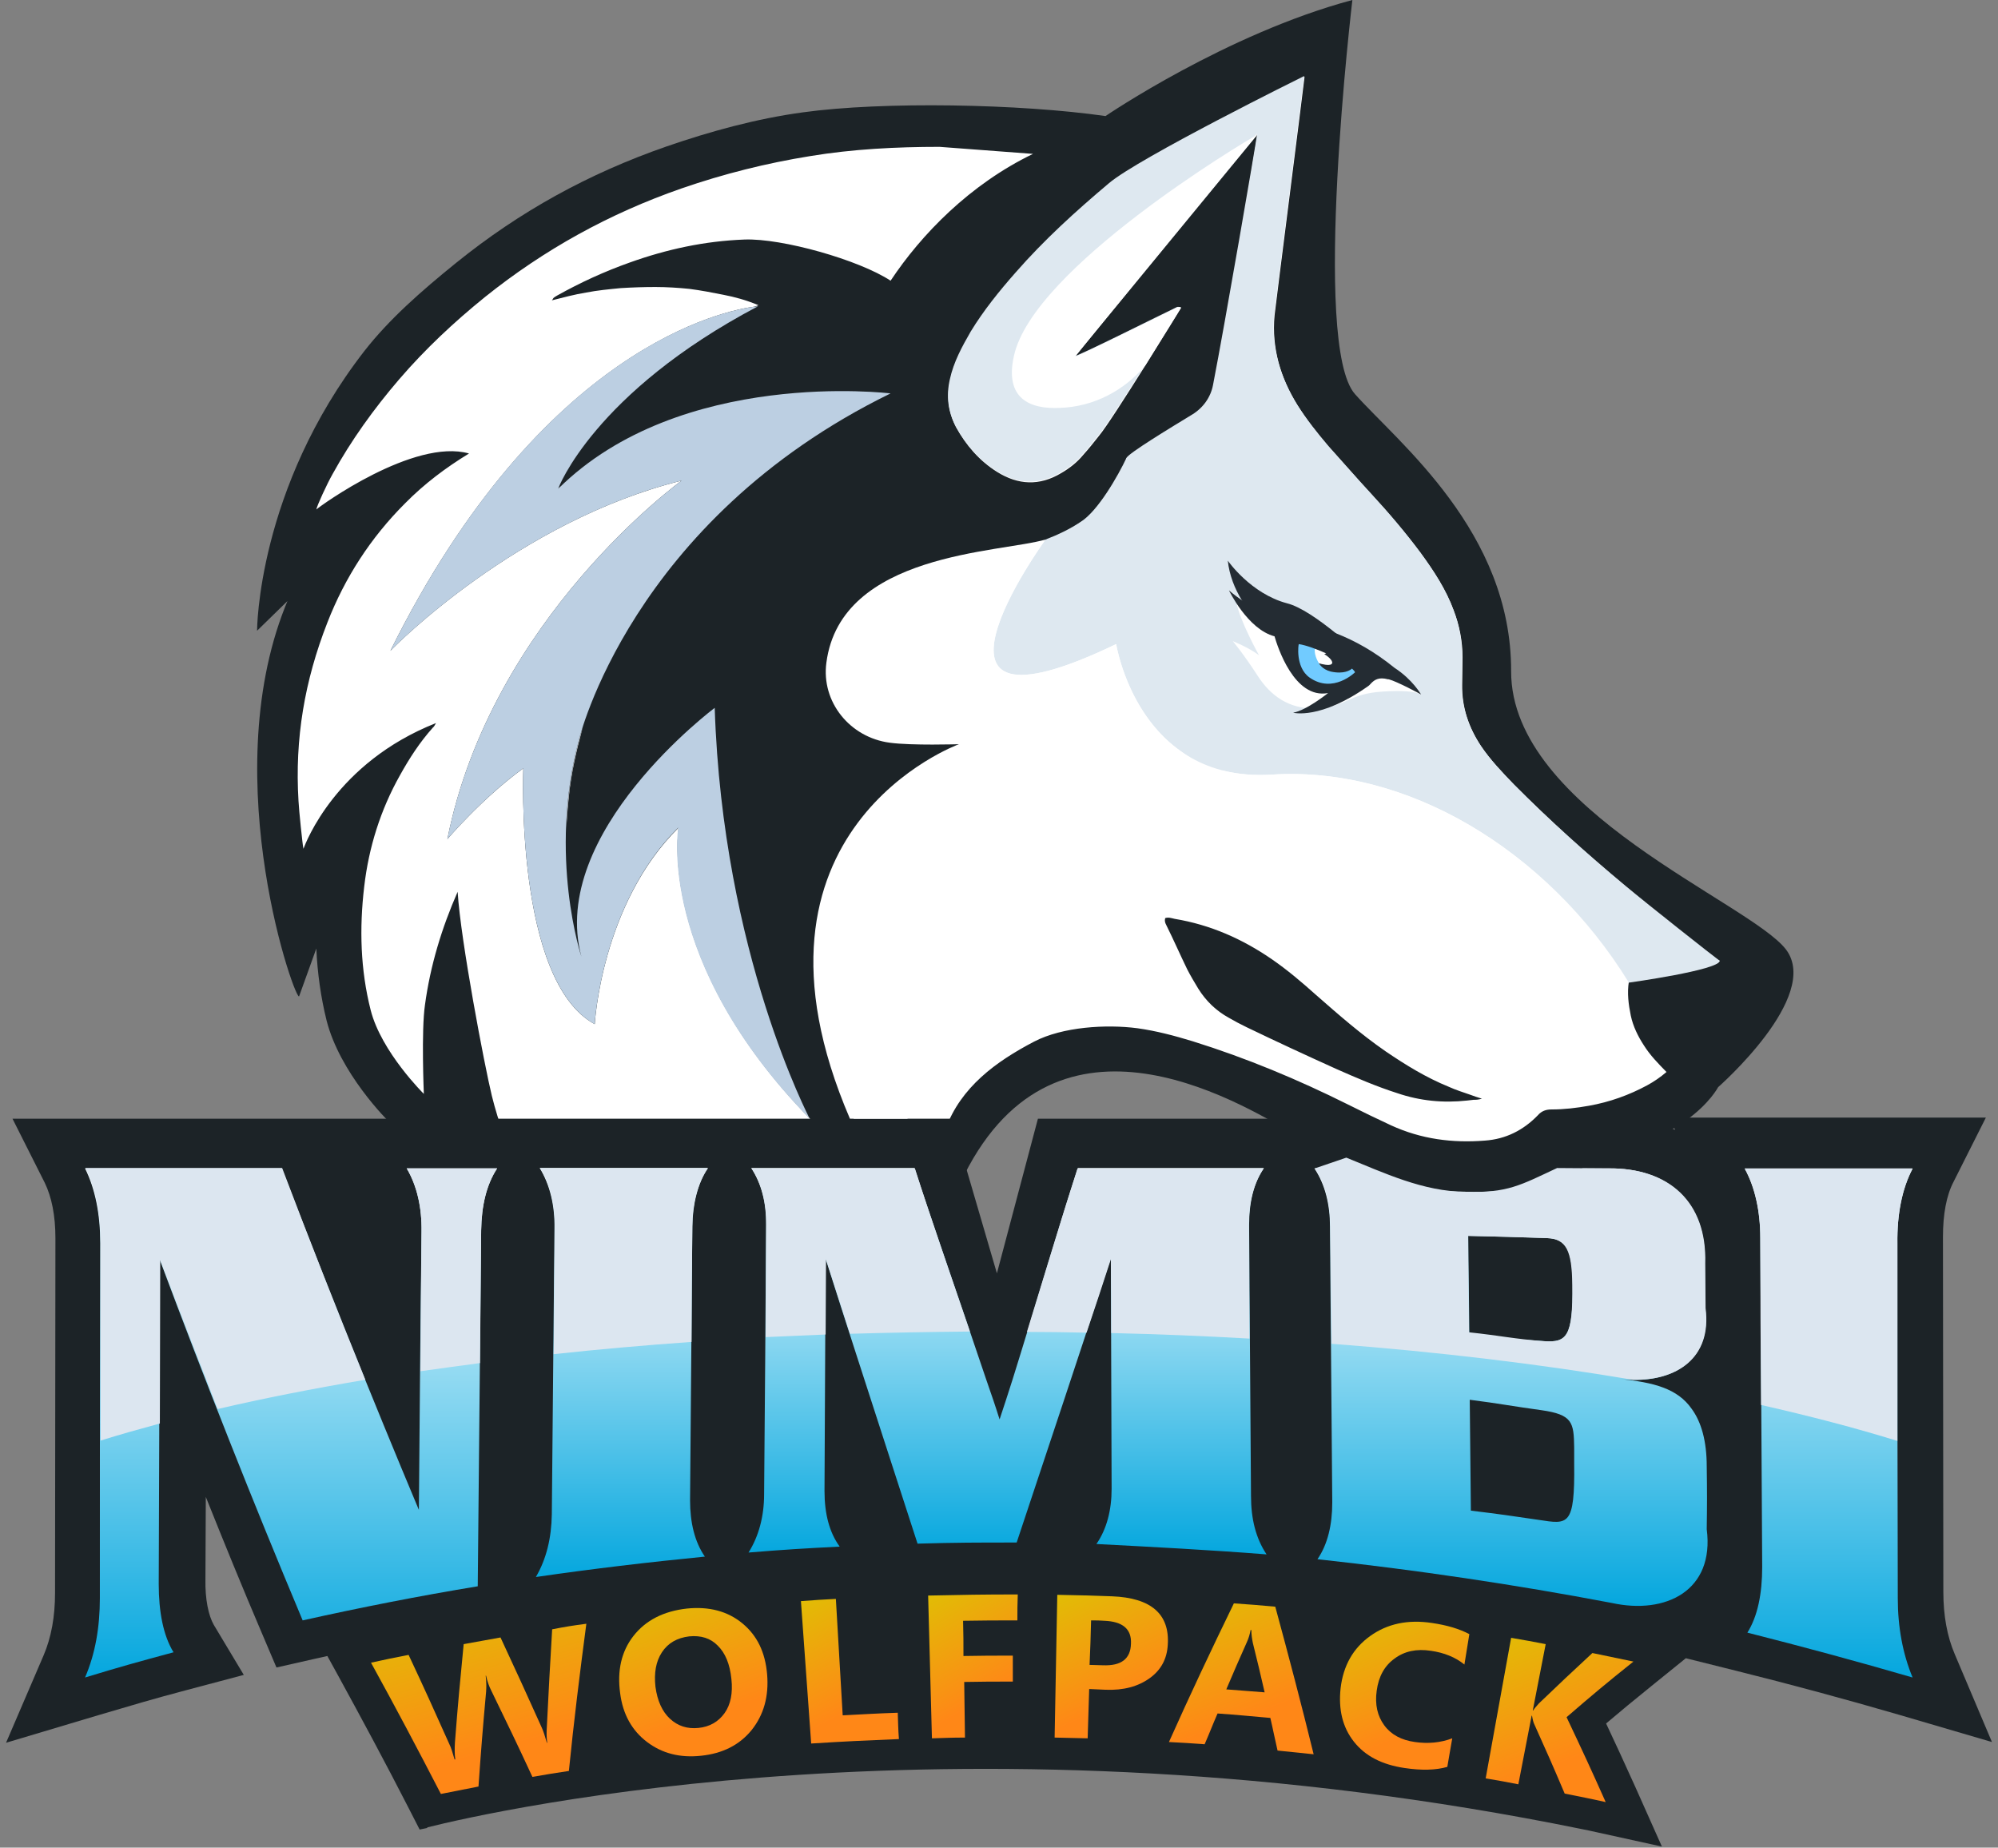 <svg width="199" height="184" viewBox="0 0 199 184" fill="none" xmlns="http://www.w3.org/2000/svg">
<rect x="0" y="0" width="199" height="184" fill="#808080" stroke="none"/>
<path d="M170.519 95.235C169.951 94.829 169.422 94.422 168.892 94.016C166.585 92.133 164.239 90.213 161.932 88.293C158.074 85.08 154.329 81.72 150.811 78.175C149.638 76.956 148.466 75.737 147.52 74.334C146.272 72.451 145.591 70.42 145.629 68.204C145.629 67.281 145.666 66.395 145.666 65.472C145.666 63.884 145.364 62.296 144.796 60.819C144.04 58.751 142.829 56.905 141.506 55.096C139.992 53.065 138.328 51.107 136.588 49.224C135.151 47.673 133.751 46.048 132.314 44.461C131.217 43.168 130.158 41.839 129.25 40.399C127.548 37.666 126.64 34.675 126.942 31.425C127.056 30.355 129.931 7.829 129.931 7.645C129.704 7.755 113.438 15.805 110.488 18.316C107.197 21.086 104.019 23.966 101.182 27.216C99.556 29.062 98.005 30.982 96.719 33.087C95.849 34.601 95.017 36.115 94.638 37.851C94.26 39.512 94.449 41.063 95.244 42.577C96.227 44.35 97.551 45.901 99.329 47.008C101.409 48.301 103.528 48.412 105.684 47.119C106.516 46.639 107.272 46.048 107.878 45.31C108.445 44.682 108.975 44.017 109.466 43.39C110.828 41.765 117.523 30.834 117.637 30.65C117.486 30.65 117.334 30.613 117.259 30.65C115.859 31.315 107.159 35.672 107.083 35.524C107.462 34.933 125.051 13.553 125.24 13.368C125.24 13.59 121.117 38.183 120.928 39.549C120.89 39.919 120.739 40.14 120.398 40.362C120.02 40.583 112.303 45.273 112.19 45.642C112.001 46.344 111.812 47.045 111.509 47.71C110.677 49.483 109.353 50.923 107.689 51.994C106.1 53.065 104.322 53.766 102.506 54.357C99.442 55.391 96.303 56.314 93.314 57.569C90.591 58.714 88.019 60.081 85.598 61.742C80.075 65.546 96.719 69.792 101.712 70.272C102.468 70.346 103.187 70.494 103.944 70.642C104.057 70.679 104.511 70.9 104.511 70.9C104.511 70.9 103.717 71.011 103.414 71.048C101.977 71.195 100.615 71.639 99.291 72.193C96.719 73.3 94.525 74.962 92.558 76.919C89.797 79.652 87.754 82.901 86.203 86.446C84.576 90.25 83.631 94.201 83.366 98.337C83.139 101.771 83.517 105.131 84.312 108.492C85.106 111.852 86.241 115.582 85.598 117.502C67.895 98.965 70.959 71.823 71.186 70.494C71.224 70.383 64.642 77.215 61.54 84.194C60.103 87.296 59.233 90.545 58.741 93.942C58.514 95.419 58.476 96.933 58.514 98.411C58.514 98.521 58.552 98.632 58.514 98.78C58.476 98.854 58.627 99.001 58.363 99.038C58.098 98.152 57.833 97.266 57.606 96.306C57.039 94.09 56.66 91.912 56.471 89.622C56.131 86.188 56.282 82.754 56.66 79.282C56.887 76.993 57.417 74.704 58.022 72.488C59.384 67.503 61.465 62.85 64.339 58.493C65.814 56.24 67.517 54.172 69.332 52.178C72.094 49.15 75.233 46.455 78.638 44.128C81.286 42.319 84.047 40.694 87.035 39.475C87.149 39.402 87.338 39.365 87.3 39.143C87.187 39.106 87.149 39.069 87.035 39.069C84.387 38.922 81.74 38.958 79.092 39.291C74.704 39.808 70.429 40.916 66.344 42.577C61.994 44.35 57.947 46.713 54.315 49.593C50.533 52.584 48.036 52.806 47.355 53.397C49.209 50.221 51.214 47.193 53.634 44.424C55.639 42.097 57.833 39.919 60.292 37.998C62.713 36.115 65.323 34.453 68.084 33.124C70.278 32.053 75.195 30.539 75.574 30.391C74.326 29.874 73.228 29.579 72.094 29.358C70.997 29.136 69.824 28.914 68.689 28.767C67.592 28.656 66.42 28.582 65.323 28.582C64.188 28.582 63.015 28.619 61.843 28.693C60.708 28.804 59.535 28.914 58.401 29.136C57.266 29.32 56.169 29.616 54.996 29.911C55.11 29.801 55.11 29.727 55.147 29.69C55.261 29.579 55.412 29.505 55.526 29.431C57.833 28.139 60.254 27.031 62.751 26.145C66.458 24.816 70.24 24.003 74.174 23.855C77.919 23.708 81.399 24.446 84.539 26.514C84.69 26.625 96.492 14.808 96.416 14.624H93.617C89.305 14.624 84.955 14.845 80.718 15.547C76.368 16.248 72.094 17.319 67.933 18.759C60.708 21.27 54.24 24.852 48.339 29.579C45.237 32.09 42.362 34.786 39.79 37.777C37.255 40.731 35.024 43.833 33.17 47.193C32.603 48.19 31.581 50.406 31.544 50.738C31.884 50.406 39.979 44.571 43.648 43.944C45.275 43.648 47.279 44.793 46.712 45.162C44.405 46.565 42.249 48.19 40.357 50.11C36.915 53.544 34.343 57.533 32.603 62.001C30.333 67.798 29.463 73.78 29.841 79.984C29.879 80.87 29.993 81.757 30.106 82.643C30.106 82.754 30.182 82.828 30.258 83.086C30.636 82.421 30.901 81.831 31.241 81.314C31.619 80.76 31.922 80.243 32.338 79.726C32.716 79.172 33.132 78.655 33.548 78.175C33.965 77.658 34.418 77.215 34.91 76.772C35.402 76.328 35.894 75.922 36.423 75.516C36.915 75.147 37.445 74.74 38.012 74.408C38.579 74.039 39.109 73.743 39.714 73.448C40.319 73.153 40.887 72.857 41.492 72.599C42.059 72.377 42.627 72.045 43.383 72.008C43.27 72.193 43.194 72.377 43.081 72.451C41.757 73.928 40.736 75.516 39.79 77.215C37.861 80.649 36.688 84.378 36.234 88.293C35.742 92.465 36.007 96.527 37.029 100.552C38.088 104.725 42.135 109.009 42.022 107.79C41.757 105.168 41.908 102.583 42.286 100.035C42.816 96.121 43.951 92.391 45.539 88.773C47.507 84.341 47.96 97.561 47.922 100.183C47.922 103.174 48.225 106.128 48.944 109.082C50.306 114.585 52.84 119.496 56.623 123.779C60.065 127.694 64.15 130.869 68.879 133.306C73.153 135.522 82.723 137.479 82.647 137.442C65.323 124.444 81.21 129.244 83.971 130.98C87.035 132.9 90.251 134.488 93.655 135.817C95.66 136.593 97.702 137.258 99.821 137.775C99.821 137.738 99.821 137.664 99.821 137.627C98.043 135.411 96.946 132.642 96.794 129.651C96.757 129.171 96.794 128.691 96.832 128.21C96.53 127.177 96.341 126.106 96.303 124.998C96.303 124.813 96.303 124.666 96.303 124.481C96 123.705 95.735 122.856 95.584 122.007C94.563 120.197 93.957 118.129 93.844 115.951C93.579 109.858 97.967 103.691 103.868 102.546C106.629 101.217 110.299 101.992 113.287 102.399C115.14 102.657 116.956 103.137 118.772 103.691C124.105 105.353 129.25 107.495 134.281 110.006C135.68 110.707 137.118 111.409 138.555 112.073C141.543 113.44 144.645 113.846 147.898 113.587C149.979 113.44 151.719 112.554 153.156 111.076C153.534 110.633 153.988 110.486 154.518 110.486C155.804 110.486 157.014 110.338 158.263 110.116C160.343 109.747 162.272 109.045 164.05 108.085C164.731 107.716 165.374 107.273 165.979 106.756C165.147 105.907 164.353 105.094 163.748 104.134C163.142 103.211 162.651 102.214 162.424 101.143C162.197 100.035 162.045 98.891 162.235 97.746C162.613 97.635 162.953 97.598 163.294 97.524C164.466 97.34 165.639 97.155 166.812 96.933C168.098 96.675 169.384 96.343 170.632 96.047C170.859 96.01 171.124 95.936 171.275 95.678C170.897 95.53 170.745 95.346 170.519 95.235ZM124.484 63.035C125.656 63.219 126.791 63.589 127.926 63.958C130.12 64.77 132.238 65.73 134.167 67.023C135.718 68.094 136.966 69.349 137.874 70.937C138.442 71.934 134.621 73.19 132.2 72.008C131.368 71.639 130.574 71.269 129.704 70.937C129.25 70.752 128.871 70.531 128.607 70.088C127.131 67.872 125.694 65.693 124.219 63.478C124.105 63.367 124.105 63.219 123.954 62.998C124.219 63.035 124.332 62.998 124.484 63.035ZM146.763 109.526C146.536 109.562 146.347 109.562 146.12 109.599C143.737 109.858 141.43 109.636 139.16 108.861C137.08 108.196 135.113 107.347 133.108 106.461C130.082 105.094 127.131 103.728 124.143 102.288C123.538 101.992 122.971 101.697 122.403 101.365C121.117 100.663 120.096 99.666 119.339 98.448C118.961 97.82 118.583 97.192 118.242 96.527C117.523 95.05 116.88 93.573 116.162 92.133C116.048 91.912 115.973 91.727 116.048 91.431C116.389 91.321 116.653 91.431 116.994 91.505C120.55 92.096 123.727 93.499 126.678 95.53C128.228 96.601 129.666 97.82 131.065 99.075C133.297 101.032 135.529 102.989 137.988 104.688C139.992 106.054 142.035 107.31 144.305 108.233C145.023 108.565 145.78 108.787 146.499 109.045C146.801 109.156 147.104 109.267 147.596 109.415C147.217 109.526 146.99 109.526 146.763 109.526Z" fill="white"/>
<path d="M177.894 94.57C174.338 89.88 150.469 80.722 150.507 66.838C150.545 52.953 139.311 44.127 134.961 39.253C130.61 34.379 134.696 0 134.696 0C122.137 3.36 110.109 11.558 110.109 11.558C101.635 10.339 87.942 10.081 79.961 11.189C75.346 11.817 70.769 13.072 66.381 14.586C58.627 17.282 51.78 21.048 45.425 26.181C41.907 29.024 38.767 31.794 36.309 34.933C25.604 48.706 25.604 62.812 25.604 62.812L28.63 59.858C28.554 60.043 28.479 60.228 28.403 60.412C21.481 77.879 29.613 100.33 29.803 99.185L31.505 94.459C31.618 96.933 31.959 99.333 32.526 101.622C33.85 106.829 38.503 111.519 39.032 111.999L47.279 120.086V119.938C47.203 119.495 47.165 119.089 47.165 118.646C59.459 143.202 89.569 143.461 89.569 143.461L87.488 138.549C89.455 139.472 91.347 140.285 93.276 140.986C92.33 139.362 91.725 137.589 91.498 135.669C90.666 134.007 90.136 132.161 90.06 130.204C89.947 128.025 90.514 125.994 91.573 124.185C91.573 124 91.536 123.779 91.536 123.557C91.347 119.754 92.708 120.234 95.621 117.87C104.624 98.484 123.007 109.488 128.908 112.959C147.67 124.074 155.652 115.285 155.652 115.285C167.794 114.731 171.123 108.269 171.123 108.269C171.123 108.269 181.412 99.259 177.894 94.57Z" fill="#1C2327"/>
<path d="M55.642 48.596C55.604 48.633 55.604 48.67 55.604 48.67C55.68 48.596 55.793 48.486 55.869 48.412C55.793 48.486 55.718 48.523 55.642 48.596ZM57.647 73.743C56.852 76.808 56.474 79.763 56.399 82.458C56.474 81.387 56.55 80.316 56.663 79.282C56.89 76.993 57.42 74.704 58.025 72.488C58.063 72.377 58.101 72.23 58.139 72.119C57.798 73.153 57.647 73.743 57.647 73.743ZM170.521 95.235C169.954 94.829 169.424 94.422 168.895 94.016C166.587 92.133 164.242 90.213 161.935 88.293C158.077 85.08 154.332 81.72 150.814 78.175C149.641 76.956 148.469 75.737 147.523 74.334C146.275 72.451 145.594 70.42 145.632 68.204C145.632 67.281 145.669 66.395 145.669 65.472C145.669 63.884 145.367 62.296 144.799 60.819C144.043 58.751 142.832 56.905 141.508 55.095C139.995 53.065 138.331 51.107 136.591 49.224C135.154 47.673 133.754 46.048 132.317 44.461C131.22 43.168 130.16 41.839 129.253 40.399C127.55 37.666 126.643 34.675 126.945 31.425C127.059 30.355 129.934 7.829 129.934 7.645C129.707 7.755 113.441 15.805 110.491 18.316C107.2 21.086 104.022 23.966 101.185 27.216C99.559 29.062 98.008 30.982 96.722 33.087C95.852 34.601 95.02 36.115 94.641 37.851C94.263 39.512 94.452 41.063 95.246 42.577C96.23 44.35 97.554 45.901 99.332 47.008C101.412 48.301 103.531 48.412 105.687 47.119C106.519 46.639 107.275 46.048 107.881 45.31C108.448 44.682 108.978 44.017 109.469 43.39C110.831 41.765 117.526 30.834 117.64 30.65C117.489 30.65 117.337 30.613 117.262 30.65C115.862 31.315 107.162 35.672 107.086 35.524C107.465 34.933 125.054 13.553 125.243 13.368C125.243 13.59 121.12 38.183 120.931 39.549C120.893 39.919 120.742 40.14 120.401 40.362C120.023 40.583 112.306 45.273 112.193 45.642C112.004 46.344 111.815 47.045 111.512 47.71C110.68 49.483 109.356 50.923 107.691 51.994C106.103 53.065 104.325 53.766 102.509 54.357C99.445 55.391 96.306 56.314 93.317 57.569C90.594 58.714 88.022 60.081 85.601 61.742C80.078 65.546 96.722 69.792 101.715 70.272C102.471 70.346 103.19 70.494 103.947 70.642C104.06 70.678 104.514 70.9 104.514 70.9C104.514 70.9 103.72 71.011 103.417 71.048C101.98 71.195 100.618 71.639 99.294 72.192C96.722 73.3 94.528 74.962 92.561 76.919C89.799 79.652 87.757 82.901 86.206 86.446C84.579 90.25 83.634 94.201 83.369 98.337C83.142 101.771 83.52 105.131 84.315 108.492C85.109 111.852 86.244 115.582 85.601 117.502C83.747 115.545 82.121 113.514 80.683 111.409C65.326 95.641 67.595 82.421 67.595 82.421C59.879 90.028 59.236 101.992 59.236 101.992C51.254 97.672 52.124 76.55 52.124 76.513C48.039 79.467 44.559 83.566 44.559 83.566C48.947 61.521 67.898 47.858 67.898 47.858C51.557 51.92 39.263 64.401 38.885 64.807C54.016 34.38 72.361 30.908 75.123 30.539C75.35 30.465 75.501 30.428 75.539 30.391C74.291 29.874 73.194 29.579 72.059 29.358C70.962 29.136 69.789 28.914 68.654 28.767C67.558 28.656 66.385 28.582 65.288 28.582C64.153 28.582 62.98 28.619 61.808 28.693C60.673 28.804 59.5 28.914 58.366 29.136C57.231 29.32 56.134 29.616 54.961 29.911C55.075 29.801 55.075 29.727 55.112 29.69C55.226 29.579 55.377 29.505 55.491 29.431C57.798 28.139 60.219 27.031 62.716 26.145C66.423 24.816 70.205 24.003 74.139 23.855C77.884 23.708 85.563 25.886 88.703 27.954C91.766 23.338 96.608 18.353 102.887 15.325L93.582 14.624C89.27 14.624 84.92 14.845 80.683 15.547C76.333 16.248 72.059 17.319 67.898 18.759C60.673 21.27 54.205 24.852 48.304 29.579C45.202 32.09 42.327 34.786 39.755 37.777C37.221 40.731 34.989 43.833 33.135 47.193C32.568 48.19 31.547 50.406 31.509 50.738C31.849 50.406 41.23 43.611 46.715 45.162C44.408 46.565 42.252 48.19 40.36 50.11C36.918 53.544 34.346 57.533 32.606 62.001C30.336 67.798 29.353 73.559 29.731 79.763C29.769 80.649 30.147 84.268 30.223 84.526C30.45 83.935 33.438 75.959 43.424 72.008C43.311 72.192 43.235 72.377 43.121 72.451C41.797 73.928 40.776 75.516 39.831 77.215C37.901 80.649 36.729 84.378 36.275 88.293C35.783 92.465 35.897 96.564 36.918 100.589C37.977 104.762 42.214 108.935 42.214 108.935C42.214 108.935 41.949 102.62 42.327 100.072C42.857 96.158 43.992 92.428 45.58 88.81C45.883 93.684 48.266 106.165 48.985 109.119C50.346 114.621 52.881 119.533 56.663 123.816C60.106 127.73 64.191 130.906 68.919 133.343C73.156 135.522 82.575 137.479 82.688 137.479C65.364 124.481 81.251 129.281 84.012 131.017C84.617 131.386 85.185 131.755 85.79 132.088C85.752 131.792 85.714 131.497 85.714 131.202C85.449 125.663 89.686 120.788 94.906 119.09C94.301 117.059 93.355 114.695 94.187 112.406C95.7 108.27 99.18 105.722 103.001 103.728C105.838 102.251 110.188 101.992 113.29 102.399C115.143 102.657 116.959 103.137 118.775 103.691C124.108 105.353 129.253 107.495 134.284 110.006C135.683 110.707 137.121 111.409 138.558 112.073C141.546 113.44 144.648 113.846 147.901 113.587C149.982 113.44 151.722 112.554 153.159 111.076C153.537 110.633 153.991 110.486 154.521 110.486C155.807 110.486 157.017 110.338 158.266 110.116C160.346 109.747 162.275 109.045 164.053 108.085C164.734 107.716 165.377 107.273 165.982 106.756C165.15 105.907 164.356 105.094 163.75 104.134C163.145 103.211 162.654 102.214 162.427 101.143C162.2 100.035 162.048 98.891 162.237 97.746C162.616 97.635 162.956 97.598 163.297 97.524C164.469 97.34 165.642 97.155 166.814 96.933C168.101 96.675 169.387 96.343 170.635 96.047C170.862 96.01 171.127 95.936 171.278 95.678C170.9 95.53 170.748 95.346 170.521 95.235ZM146.766 109.526C146.539 109.562 146.35 109.562 146.123 109.599C143.74 109.858 141.433 109.636 139.163 108.861C137.083 108.196 135.116 107.347 133.111 106.461C130.085 105.094 127.134 103.728 124.146 102.288C123.541 101.992 122.973 101.697 122.406 101.365C121.12 100.663 120.099 99.666 119.342 98.448C118.964 97.82 118.586 97.192 118.245 96.527C117.526 95.05 116.883 93.573 116.165 92.133C116.051 91.911 115.975 91.727 116.051 91.431C116.392 91.321 116.656 91.431 116.997 91.505C120.553 92.096 123.73 93.499 126.68 95.53C128.231 96.601 129.669 97.82 131.068 99.075C133.3 101.032 135.532 102.989 137.991 104.688C139.995 106.054 142.038 107.31 144.308 108.233C145.026 108.565 145.783 108.787 146.502 109.045C146.804 109.156 147.107 109.267 147.599 109.415C147.22 109.526 146.993 109.526 146.766 109.526Z" fill="white"/>
<path d="M171.278 95.678C171.278 96.601 162.238 97.856 162.238 97.856C154.029 84.526 139.996 76.291 126.681 77.14C124.903 77.251 123.314 77.103 121.915 76.771C120.364 76.66 118.775 75.7 117.262 74.555C112.193 70.752 111.172 64.142 111.172 64.142C88.892 74.851 103.871 54.098 104.136 53.729C105.384 53.249 106.557 52.695 107.654 51.956C109.356 50.885 111.361 47.377 112.193 45.605C112.42 45.125 116.43 42.688 118.737 41.285C119.834 40.62 120.591 39.549 120.818 38.33C121.99 32.311 125.054 14.513 125.205 13.368V13.331C125.205 13.331 125.205 13.331 125.205 13.294C125.205 13.294 125.205 13.331 125.168 13.331C124.222 14.476 107.427 34.859 107.049 35.45C107.124 35.598 115.824 31.24 117.224 30.576C117.3 30.539 117.451 30.576 117.602 30.576C117.565 30.686 115.862 33.382 114.047 36.336C112.155 39.327 110.113 42.503 109.432 43.315C108.94 43.943 108.41 44.608 107.843 45.236C107.238 45.974 106.481 46.565 105.649 47.045C103.493 48.337 101.375 48.227 99.294 46.934C97.516 45.827 96.192 44.276 95.209 42.503C94.415 40.989 94.225 39.438 94.604 37.776C94.982 36.041 95.814 34.527 96.684 33.013C97.97 30.908 99.521 28.988 101.148 27.142C103.985 23.892 107.162 21.012 110.453 18.242C113.404 15.731 129.669 7.681 129.896 7.57C129.896 7.755 127.021 30.28 126.908 31.351C126.605 34.601 127.513 37.592 129.215 40.324C130.123 41.764 131.182 43.094 132.279 44.386C133.716 45.974 135.116 47.599 136.553 49.15C138.293 51.033 139.958 52.99 141.471 55.021C142.795 56.831 144.005 58.677 144.762 60.745C145.329 62.222 145.632 63.81 145.632 65.398C145.632 66.321 145.594 67.207 145.594 68.13C145.556 70.346 146.237 72.377 147.485 74.26C148.431 75.663 149.604 76.882 150.776 78.1C154.294 81.645 158.039 85.006 161.897 88.218C164.243 90.175 170.711 95.271 171.278 95.678Z" fill="#DEE8F0"/>
<path d="M138.252 67.688C137.268 67.429 136.89 67.761 136.588 68.057C132.918 66.949 126.563 64.438 123.689 59.785C122.97 58.603 122.44 57.274 122.289 55.834C122.289 55.834 124.559 59.12 128.19 60.081C129.514 60.413 131.33 61.668 133.107 63.109C135.112 64.659 137.079 66.506 138.252 67.688Z" fill="#242C33"/>
<path d="M141.545 69.203C141.545 69.203 141.129 68.649 137.724 68.87C134.169 69.092 134.244 70.421 130.916 70.532C128.419 70.606 126.528 69.313 125.204 67.209C123.842 65.104 122.783 63.848 122.783 63.848C122.783 63.848 124.372 64.476 125.393 65.251C125.393 65.251 123.426 61.706 123.161 60.008C123.161 60.008 126.717 62.371 130.348 63.184C133.98 64.033 139.956 66.802 141.545 69.203Z" fill="white"/>
<path d="M132.275 64.623L128.871 63.885V64.808L129.06 66.654L131.33 68.501L133.41 68.316L135.302 67.393L135.112 66.47L133.789 65.731L132.275 64.623Z" fill="#71CBFF"/>
<path d="M130.963 64.613C130.85 65.218 131.341 66.163 131.644 66.352C132.438 66.768 133.799 66.73 133.799 66.73C133.799 66.73 133.421 65.747 132.589 65.256C131.719 64.727 130.963 64.613 130.963 64.613Z" fill="white"/>
<path d="M138.895 66.507C136.89 64.882 134.961 63.811 133.07 63.073C131.027 62.26 129.098 61.78 127.169 61.374C125.845 61.078 124.559 60.377 123.651 59.749C122.894 59.232 122.403 58.789 122.403 58.789C122.403 58.789 124.256 62.666 126.942 63.368C127.244 64.402 128.909 69.645 132.275 69.018C132.275 69.018 130.119 70.753 128.795 70.975C128.795 70.975 131.481 71.713 136.285 68.316C136.398 68.242 136.474 68.132 136.588 68.021C136.89 67.725 137.306 67.393 138.252 67.651C138.29 67.651 138.29 67.651 138.328 67.651C139.16 67.873 141.429 69.092 141.543 69.165C141.505 69.129 140.711 67.688 138.895 66.507ZM130.422 67.467C128.984 66.433 129.325 64.106 129.363 64.143C130.081 64.254 131.103 64.624 132.086 65.067C131.973 65.103 131.897 65.141 131.897 65.141C132.389 65.436 132.881 65.916 132.616 66.138C132.389 66.322 131.632 66.138 131.405 66.064C131.367 66.064 131.367 66.064 131.367 66.064C131.367 66.064 131.67 66.654 132.54 66.876C133.864 67.171 134.507 66.728 134.658 66.581C134.81 66.728 134.923 66.839 134.961 66.95C134.961 66.95 132.767 69.129 130.422 67.467Z" fill="#242C33"/>
<path d="M125.242 13.404L107.085 35.486C107.161 35.634 115.861 31.277 117.261 30.612C117.336 30.575 117.488 30.612 117.639 30.612C117.601 30.723 115.899 33.418 114.083 36.373C112.003 38.884 108.939 40.508 105.572 40.619C102.622 40.767 100.012 39.733 100.995 35.413C102.924 26.698 123.767 14.216 125.242 13.404C125.204 13.367 125.204 13.367 125.242 13.404C125.242 13.367 125.204 13.367 125.242 13.404C125.28 13.367 125.28 13.367 125.28 13.367L125.242 13.404Z" fill="white"/>
<path d="M194.691 164.73C193.934 162.957 193.556 160.89 193.556 158.526L193.518 123.187C193.518 120.935 193.858 119.051 194.577 117.685L197.792 111.297H166.169L166.85 112.515C164.959 111.703 162.841 111.297 160.457 111.297H160.42L159.928 111.334L159.625 111.592C157.961 112.959 155.994 113.956 153.951 114.509L153.724 114.583L153.535 114.731C151.039 116.577 148.088 117.574 145.213 117.574C142.301 117.574 139.539 116.688 137.232 115.026L137.043 114.879L136.816 114.842C134.168 114.214 131.634 113.106 129.251 111.592L128.948 111.408H103.377L99.292 126.806L94.79 111.408H1.245L4.461 117.796C5.141 119.199 5.52 121.046 5.52 123.298L5.482 158.637C5.482 161 5.104 163.068 4.347 164.841L0.602 173.555L9.87 170.786C13.388 169.752 15.09 169.235 18.57 168.312L24.282 166.798L21.293 161.813C20.764 160.89 20.423 159.265 20.461 157.271L20.499 149.073C22.315 153.615 24.168 158.157 26.06 162.588L27.535 166.059L31.28 165.21C31.734 165.099 32.188 165.025 32.604 164.915L33.701 166.909C36.046 171.192 38.391 175.549 40.623 179.907L41.795 182.196L42.514 182.049C42.552 182.012 42.552 182.012 42.59 181.975C49.209 180.313 96.266 169.641 157.583 182.159C157.999 182.233 158.453 182.344 158.982 182.455L165.526 183.895L162.841 177.876C161.668 175.291 160.911 173.629 159.966 171.635C161.441 170.38 162.614 169.42 164.618 167.795L167.909 165.136L172.94 166.392C178.274 167.721 183.759 169.198 189.206 170.786L198.398 173.482L194.691 164.73Z" fill="#1C2327"/>
<path d="M41.72 150.365C41.796 141.133 41.871 131.902 41.985 122.67C42.023 120.233 41.531 118.091 40.51 116.355C44.103 116.355 45.919 116.355 49.512 116.355C48.453 117.98 47.961 120.048 47.924 122.522C47.81 134.339 47.697 146.155 47.583 157.972C41.758 158.932 35.933 160.077 30.145 161.369C25.152 149.479 20.424 137.515 15.922 125.476C15.884 136.222 15.847 147.005 15.809 157.75C15.809 160.52 16.263 162.883 17.284 164.545C13.728 165.505 11.988 165.985 8.47 167.056C9.492 164.693 9.946 162.034 9.946 159.154C9.946 147.374 9.946 135.594 9.984 123.815C9.984 120.934 9.492 118.423 8.47 116.355C15.014 116.355 21.558 116.355 28.065 116.355C32.453 127.766 36.992 139.102 41.72 150.365Z" fill="url(#paint0_linear_3_17532)"/>
<path d="M68.957 122.116C68.882 131.2 68.806 140.321 68.73 149.405C68.73 151.62 69.184 153.541 70.206 155.018C64.569 155.572 58.971 156.236 53.373 157.049C54.432 155.239 54.924 153.134 54.961 150.808C55.037 141.318 55.151 131.828 55.226 122.337C55.264 120.048 54.772 117.98 53.751 116.318C59.312 116.318 64.91 116.318 70.47 116.318C69.487 117.906 68.995 119.9 68.957 122.116Z" fill="url(#paint1_linear_3_17532)"/>
<path d="M126.15 154.796C125.091 153.208 124.599 151.288 124.599 148.962C124.523 139.988 124.485 130.978 124.41 122.005C124.41 119.716 124.864 117.832 125.885 116.318H107.35C105.421 122.227 102.962 130.646 100.844 137.404C100.39 138.807 99.974 140.136 99.558 141.355C99.179 140.136 98.725 138.807 98.234 137.404C95.964 130.646 93.014 122.227 91.085 116.318H74.819C75.84 117.869 76.332 119.789 76.294 121.968C76.257 130.904 76.181 139.878 76.105 148.814C76.105 150.993 75.576 152.987 74.554 154.611C78.186 154.316 80.001 154.205 83.633 154.021C82.611 152.617 82.12 150.771 82.12 148.482C82.157 140.764 82.195 133.046 82.233 125.365C84.238 131.68 86.281 137.957 88.323 144.272C89.344 147.411 90.366 150.586 91.387 153.725C95.321 153.614 97.288 153.614 101.26 153.614C104.4 144.198 107.539 134.745 110.641 125.292C110.679 132.935 110.679 140.579 110.717 148.26C110.717 150.402 110.225 152.285 109.203 153.762C114.877 154.058 120.514 154.353 126.15 154.796Z" fill="url(#paint2_linear_3_17532)"/>
<path d="M169.99 146.044C169.99 143.533 169.46 141.613 168.477 140.283C167.077 138.289 164.732 137.661 161.327 137.329C166.169 137.92 170.557 135.741 169.838 130.276C169.838 128.467 169.801 127.58 169.801 125.808C169.99 119.715 166.169 116.281 160.155 116.355H157.62C153.989 118.053 150.131 118.829 145.97 118.681C141.771 118.681 137.762 117.832 134.055 116.355H130.915C131.974 117.943 132.466 119.937 132.466 122.152C132.541 131.31 132.617 140.468 132.693 149.626C132.693 151.841 132.239 153.798 131.218 155.276C141.052 156.346 150.812 157.787 160.533 159.633C165.905 160.815 170.784 158.414 169.99 152.284C170.028 149.773 170.028 148.518 169.99 146.044ZM146.235 123.075C149.374 123.149 150.963 123.186 154.103 123.297C156.07 123.371 156.599 124.516 156.637 127.95C156.675 133.119 156.032 133.71 153.838 133.563C150.85 133.341 149.336 133.267 146.348 133.083C146.31 129.058 146.273 127.063 146.235 123.075ZM153.27 151.361C150.547 150.955 149.223 150.77 146.499 150.438C146.462 146.893 146.424 142.979 146.386 139.397C149.299 139.766 150.774 140.062 153.497 140.431C156.637 140.874 156.75 141.65 156.788 144.161C156.788 144.788 156.788 145.121 156.788 145.748C156.864 152.026 156.183 151.804 153.27 151.361Z" fill="url(#paint3_linear_3_17532)"/>
<path d="M188.981 123.815C188.981 135.594 188.981 147.374 189.019 159.154C189.019 162.034 189.51 164.693 190.494 167.056C185.047 165.468 179.562 163.991 174.039 162.588C175.061 160.963 175.514 158.711 175.514 156.052C175.439 145.122 175.401 134.228 175.325 123.298C175.325 120.639 174.796 118.239 173.774 116.393C179.335 116.393 184.933 116.393 190.494 116.393C189.435 118.387 188.943 120.935 188.981 123.815Z" fill="url(#paint4_linear_3_17532)"/>
<path d="M58.4 161.703C57.757 166.577 57.151 171.452 56.66 176.363C55.222 176.585 54.466 176.695 53.028 176.954C51.44 173.52 50.607 171.821 48.943 168.387C48.716 167.944 48.527 167.427 48.413 166.873H48.376C48.451 167.538 48.451 168.055 48.413 168.498C48.073 172.264 47.922 174.147 47.657 177.914C46.144 178.209 45.387 178.357 43.912 178.653C41.642 174.258 39.335 169.901 36.952 165.58C38.427 165.248 39.184 165.1 40.697 164.805C42.361 168.35 43.156 170.122 44.744 173.667C44.933 174.037 45.085 174.554 45.274 175.218C45.312 175.218 45.312 175.218 45.349 175.218C45.274 174.701 45.274 174.147 45.312 173.52C45.614 169.605 45.803 167.648 46.182 163.734C47.657 163.476 48.376 163.328 49.851 163.069C51.515 166.651 52.347 168.461 53.974 172.08C54.125 172.412 54.276 172.892 54.466 173.557H54.504C54.428 173.04 54.428 172.486 54.466 171.969C54.655 168.091 54.768 166.134 54.995 162.257C56.319 161.999 57 161.888 58.4 161.703Z" fill="url(#paint5_linear_3_17532)"/>
<path d="M69.822 174.849C67.742 175.071 65.964 174.627 64.451 173.483C62.938 172.338 62.03 170.713 61.765 168.608C61.462 166.393 61.879 164.473 63.089 162.922C64.299 161.371 66.077 160.448 68.423 160.189C70.617 159.967 72.47 160.448 73.945 161.666C75.421 162.885 76.215 164.546 76.404 166.725C76.593 168.941 76.064 170.787 74.853 172.301C73.643 173.778 71.978 174.627 69.822 174.849ZM68.65 162.959C67.439 163.106 66.531 163.623 65.926 164.546C65.321 165.47 65.132 166.614 65.283 167.981C65.472 169.384 65.964 170.455 66.72 171.156C67.515 171.895 68.46 172.19 69.557 172.079C70.692 171.969 71.562 171.452 72.168 170.602C72.773 169.753 73 168.608 72.848 167.205C72.697 165.728 72.243 164.62 71.487 163.882C70.768 163.143 69.822 162.848 68.65 162.959Z" fill="url(#paint6_linear_3_17532)"/>
<path d="M89.531 173.187C86.051 173.335 84.311 173.408 80.793 173.63C80.453 168.903 80.112 164.177 79.772 159.45C81.171 159.339 81.852 159.302 83.252 159.229C83.479 163.106 83.706 166.946 83.933 170.824C86.126 170.713 87.223 170.639 89.417 170.565C89.455 171.636 89.455 172.153 89.531 173.187Z" fill="url(#paint7_linear_3_17532)"/>
<path d="M101.331 161.37C99.175 161.37 98.078 161.37 95.922 161.407C95.96 162.81 95.96 163.512 95.96 164.915C97.927 164.878 98.91 164.878 100.877 164.878C100.877 165.912 100.877 166.429 100.877 167.463C98.948 167.463 97.965 167.463 96.035 167.5C96.073 169.715 96.073 170.823 96.111 173.039C94.787 173.039 94.144 173.076 92.82 173.113C92.707 168.386 92.555 163.623 92.442 158.896C95.998 158.822 97.813 158.785 101.369 158.785C101.331 159.819 101.331 160.336 101.331 161.37Z" fill="url(#paint8_linear_3_17532)"/>
<path d="M108.482 168.202C108.406 170.159 108.406 171.156 108.331 173.113C107.007 173.076 106.364 173.076 105.04 173.039C105.116 168.312 105.229 163.549 105.305 158.822C107.499 158.859 108.558 158.896 110.752 158.97C114.648 159.118 116.501 160.742 116.312 163.77C116.237 165.211 115.631 166.318 114.497 167.131C113.362 167.943 111.924 168.349 110.109 168.276C109.428 168.239 109.125 168.239 108.482 168.202ZM108.671 161.37C108.633 163.143 108.596 164.029 108.52 165.801C109.05 165.801 109.314 165.838 109.844 165.838C111.66 165.912 112.605 165.211 112.643 163.697C112.719 162.22 111.811 161.481 109.995 161.407C109.503 161.37 109.239 161.37 108.671 161.37Z" fill="url(#paint9_linear_3_17532)"/>
<path d="M130.838 174.701C129.4 174.553 128.682 174.479 127.244 174.332C126.942 173.039 126.828 172.375 126.525 171.082C124.407 170.898 123.386 170.787 121.268 170.639C120.738 171.858 120.511 172.485 119.981 173.704C118.544 173.593 117.825 173.556 116.426 173.482C118.506 168.83 120.662 164.251 122.894 159.672C124.558 159.783 125.353 159.856 127.017 160.004C128.341 164.879 129.627 169.753 130.838 174.701ZM125.958 168.534C125.504 166.577 125.277 165.58 124.785 163.623C124.71 163.254 124.634 162.811 124.634 162.331C124.596 162.331 124.596 162.331 124.558 162.331C124.483 162.737 124.369 163.143 124.18 163.549C123.348 165.432 122.932 166.356 122.138 168.239C123.688 168.35 124.445 168.424 125.958 168.534Z" fill="url(#paint10_linear_3_17532)"/>
<path d="M144.152 175.956C143.018 176.288 141.58 176.325 139.878 176.067C137.646 175.734 135.982 174.885 134.847 173.445C133.712 172.005 133.296 170.232 133.523 168.127C133.788 165.875 134.771 164.139 136.474 162.921C138.176 161.702 140.218 161.259 142.639 161.628C144.152 161.85 145.363 162.219 146.346 162.736C146.157 163.955 146.044 164.545 145.855 165.764C144.947 165.026 143.812 164.582 142.526 164.398C141.089 164.176 139.878 164.435 138.895 165.173C137.911 165.875 137.306 166.946 137.117 168.386C136.928 169.752 137.192 170.897 137.873 171.82C138.554 172.743 139.575 173.297 140.937 173.482C142.223 173.666 143.472 173.556 144.644 173.112C144.455 174.22 144.342 174.811 144.152 175.956Z" fill="url(#paint11_linear_3_17532)"/>
<path d="M159.926 179.464C158.3 179.095 157.468 178.947 155.841 178.615C154.668 175.845 154.063 174.479 152.815 171.709C152.739 171.562 152.664 171.303 152.588 170.86C152.55 170.86 152.55 170.86 152.55 170.86C152.021 173.593 151.756 174.959 151.226 177.692C149.94 177.433 149.259 177.322 147.973 177.101C148.805 172.448 149.675 167.758 150.508 163.105C151.869 163.327 152.588 163.475 153.95 163.733C153.42 166.392 153.193 167.684 152.664 170.343C152.701 170.343 152.701 170.343 152.701 170.343C152.815 170.158 153.004 169.937 153.269 169.642C155.387 167.611 156.446 166.614 158.602 164.619C160.229 164.952 161.061 165.136 162.688 165.469C159.964 167.647 158.64 168.755 156.03 171.008C157.619 174.368 158.413 176.067 159.926 179.464Z" fill="url(#paint12_linear_3_17532)"/>
<path d="M36.386 137.404C31.166 138.29 26.249 139.25 21.672 140.321C19.743 135.373 17.851 130.424 15.96 125.439C15.96 130.868 15.922 136.333 15.922 141.761C13.88 142.315 11.913 142.869 10.021 143.46C10.021 136.887 10.021 130.351 10.021 123.778C10.021 120.897 9.53 118.386 8.508 116.318H28.102C30.788 123.408 33.549 130.424 36.386 137.404Z" fill="#DCE6F0"/>
<path d="M49.512 116.355C48.453 117.98 47.961 120.048 47.923 122.522C47.886 126.917 47.848 131.311 47.81 135.742C45.805 136.001 43.8 136.296 41.871 136.554C41.909 131.939 41.947 127.323 41.985 122.67C42.023 120.233 41.531 118.091 40.51 116.355H49.512Z" fill="#DCE6F0"/>
<path d="M70.507 116.355C69.447 117.906 68.956 119.9 68.956 122.116C68.918 125.956 68.88 129.797 68.88 133.637C64.189 133.969 59.575 134.376 55.149 134.856C55.187 130.683 55.224 126.51 55.262 122.337C55.3 120.048 54.808 117.98 53.787 116.318H70.507V116.355Z" fill="#DCE6F0"/>
<path d="M96.608 132.603C92.561 132.64 88.589 132.714 84.655 132.825C83.86 130.351 83.066 127.877 82.272 125.403C82.272 127.914 82.234 130.388 82.234 132.899C80.229 132.973 78.224 133.083 76.257 133.157C76.295 129.428 76.295 125.735 76.333 122.005C76.333 119.827 75.879 117.906 74.858 116.355H91.123C92.561 120.897 94.679 126.953 96.608 132.603Z" fill="#DCE6F0"/>
<path d="M124.372 122.042C124.41 125.809 124.41 129.539 124.447 133.305C119.946 133.047 115.369 132.862 110.679 132.751C110.679 130.314 110.679 127.84 110.641 125.403C109.846 127.84 109.052 130.277 108.22 132.714C106.253 132.677 104.248 132.64 102.281 132.64C104.021 126.991 105.837 120.935 107.312 116.393H125.847C124.863 117.833 124.372 119.753 124.372 122.042Z" fill="#DCE6F0"/>
<path d="M169.876 130.277C169.876 128.468 169.838 127.582 169.838 125.809C170.028 119.679 166.207 116.282 160.193 116.356L155.086 116.319C151.455 118.018 150.131 118.83 145.97 118.682C141.771 118.682 137.761 116.762 134.092 115.285L130.953 116.356C132.012 117.944 132.504 119.938 132.504 122.154C132.541 126.031 132.579 129.945 132.617 133.822C143.36 134.635 153.422 135.853 162.614 137.404C166.964 137.515 170.519 135.263 169.876 130.277ZM153.8 133.564C150.812 133.342 149.45 133.01 146.31 132.678C146.272 128.69 146.235 127.065 146.197 123.077C149.336 123.151 150.925 123.187 154.065 123.298C155.994 123.372 156.561 124.517 156.599 127.951C156.675 133.121 156.032 133.712 153.8 133.564Z" fill="#DCE6F0"/>
<path d="M188.98 123.815C188.98 130.388 188.98 136.924 188.98 143.497C184.819 142.204 180.28 141.023 175.4 139.915C175.362 134.376 175.324 128.837 175.324 123.261C175.324 120.602 174.795 118.202 173.774 116.355H190.493C189.434 118.386 188.942 120.934 188.98 123.815Z" fill="#DCE6F0"/>
<path d="M126.678 77.14C113.363 77.989 111.169 64.142 111.169 64.142C88.7 74.961 104.134 53.728 104.134 53.728C99.632 55.058 83.745 55.021 82.308 65.988C81.778 69.903 84.653 73.447 88.625 73.964C90.781 74.26 95.509 74.112 95.509 74.112C95.509 74.112 72.246 82.568 84.653 111.408H90.403C90.403 111.408 75.158 87.147 110.11 71.897V71.86C110.564 79.466 122.706 84.452 122.706 84.452C134.433 76.992 162.008 97.745 162.008 97.745C153.8 84.378 139.993 76.291 126.678 77.14Z" fill="white"/>
<path d="M71.185 70.494C71.185 70.494 54.58 82.901 57.908 95.272C57.908 95.272 54.58 85.301 57.644 73.743C57.644 73.743 62.788 51.846 88.699 39.18C88.699 39.18 67.781 36.595 55.601 48.67C55.563 48.67 59.157 39.106 75.498 30.502C75.498 30.502 55.298 31.758 38.882 64.807C38.882 64.807 51.289 51.993 67.894 47.858C67.894 47.858 48.943 61.52 44.556 83.566C44.556 83.566 48.073 79.43 52.121 76.513C52.121 76.513 51.251 97.635 59.232 101.992C59.232 101.992 59.875 90.065 67.554 82.421C67.554 82.421 65.284 95.678 80.642 111.409C80.68 111.409 71.98 95.087 71.185 70.494Z" fill="#BCCFE2"/>
<defs>
<linearGradient id="paint0_linear_3_17532" x1="28.991" y1="116.355" x2="28.991" y2="167.056" gradientUnits="userSpaceOnUse">
<stop stop-color="#F1FCFF"/>
<stop offset="1" stop-color="#05A7DE"/>
</linearGradient>
<linearGradient id="paint1_linear_3_17532" x1="61.922" y1="116.318" x2="61.922" y2="157.049" gradientUnits="userSpaceOnUse">
<stop stop-color="#F1FCFF"/>
<stop offset="1" stop-color="#05A7DE"/>
</linearGradient>
<linearGradient id="paint2_linear_3_17532" x1="100.352" y1="116.318" x2="100.352" y2="154.796" gradientUnits="userSpaceOnUse">
<stop stop-color="#F1FCFF"/>
<stop offset="1" stop-color="#05A7DE"/>
</linearGradient>
<linearGradient id="paint3_linear_3_17532" x1="150.495" y1="116.354" x2="150.495" y2="159.925" gradientUnits="userSpaceOnUse">
<stop stop-color="#F1FCFF"/>
<stop offset="1" stop-color="#05A7DE"/>
</linearGradient>
<linearGradient id="paint4_linear_3_17532" x1="182.134" y1="116.393" x2="182.134" y2="167.056" gradientUnits="userSpaceOnUse">
<stop stop-color="#F1FCFF"/>
<stop offset="1" stop-color="#05A7DE"/>
</linearGradient>
<linearGradient id="paint5_linear_3_17532" x1="34.883" y1="157.942" x2="40.235" y2="176.845" gradientUnits="userSpaceOnUse">
<stop offset="0.006" stop-color="#D9CB00"/>
<stop offset="1" stop-color="#FF8717"/>
</linearGradient>
<linearGradient id="paint6_linear_3_17532" x1="60.245" y1="156.86" x2="65.893" y2="172.627" gradientUnits="userSpaceOnUse">
<stop offset="0.006" stop-color="#D9CB00"/>
<stop offset="1" stop-color="#FF8717"/>
</linearGradient>
<linearGradient id="paint7_linear_3_17532" x1="78.83" y1="156.033" x2="85.999" y2="169.592" gradientUnits="userSpaceOnUse">
<stop offset="0.006" stop-color="#D9CB00"/>
<stop offset="1" stop-color="#FF8717"/>
</linearGradient>
<linearGradient id="paint8_linear_3_17532" x1="91.581" y1="155.606" x2="99.04" y2="168.577" gradientUnits="userSpaceOnUse">
<stop offset="0.006" stop-color="#D9CB00"/>
<stop offset="1" stop-color="#FF8717"/>
</linearGradient>
<linearGradient id="paint9_linear_3_17532" x1="103.951" y1="155.651" x2="110.429" y2="169.928" gradientUnits="userSpaceOnUse">
<stop offset="0.006" stop-color="#D9CB00"/>
<stop offset="1" stop-color="#FF8717"/>
</linearGradient>
<linearGradient id="paint10_linear_3_17532" x1="115.035" y1="156.337" x2="120.972" y2="172.224" gradientUnits="userSpaceOnUse">
<stop offset="0.006" stop-color="#D9CB00"/>
<stop offset="1" stop-color="#FF8717"/>
</linearGradient>
<linearGradient id="paint11_linear_3_17532" x1="132.221" y1="158.232" x2="138.449" y2="173.431" gradientUnits="userSpaceOnUse">
<stop offset="0.006" stop-color="#D9CB00"/>
<stop offset="1" stop-color="#FF8717"/>
</linearGradient>
<linearGradient id="paint12_linear_3_17532" x1="146.554" y1="159.476" x2="153.328" y2="176.484" gradientUnits="userSpaceOnUse">
<stop offset="0.006" stop-color="#D9CB00"/>
<stop offset="1" stop-color="#FF8717"/>
</linearGradient>
</defs>
</svg>
